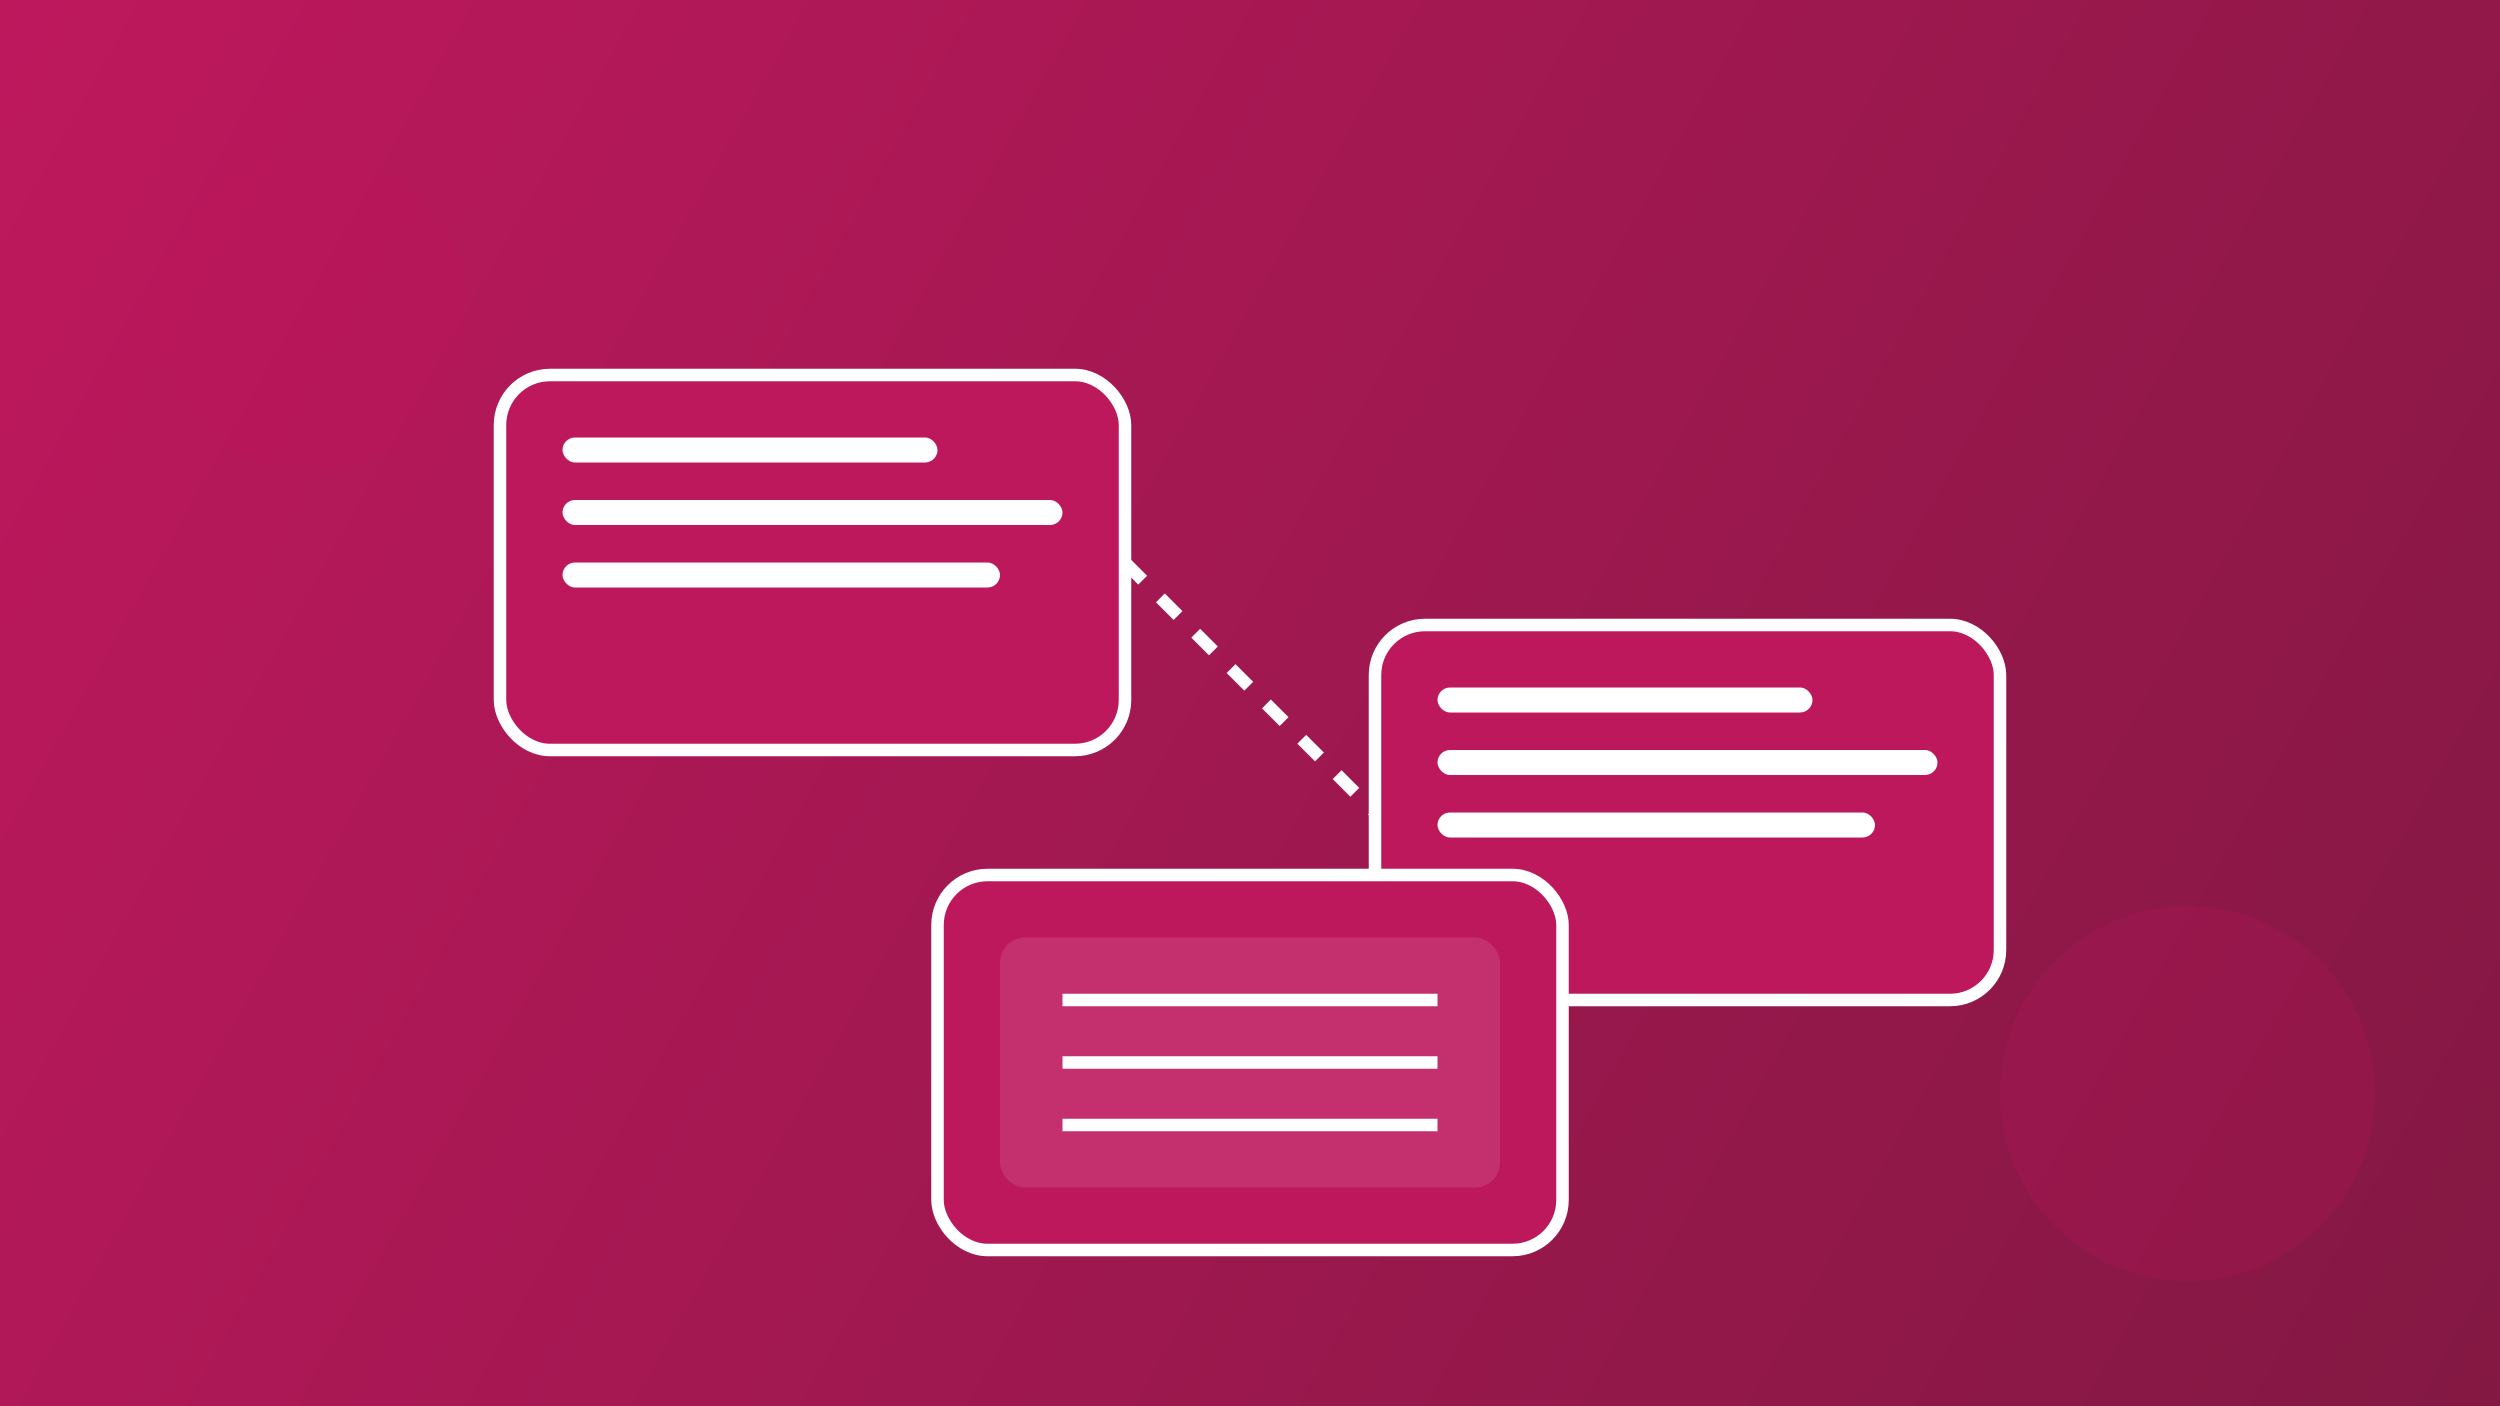 <?xml version="1.0" encoding="UTF-8"?>
<svg width="400" height="225" viewBox="0 0 400 225" fill="none" xmlns="http://www.w3.org/2000/svg">
    <rect x="0" y="0" width="400" height="225" fill="#808080" stroke="none"/>
    <!-- Background with gradient -->
    <rect width="400" height="225" fill="url(#gradient)"/>
    
    <!-- Content Cards -->
    <rect x="80" y="60" width="100" height="60" rx="8" fill="#BE185D" stroke="#ffffff" stroke-width="2"/>
    <rect x="90" y="70" width="60" height="4" rx="2" fill="#ffffff"/>
    <rect x="90" y="80" width="80" height="4" rx="2" fill="#ffffff"/>
    <rect x="90" y="90" width="70" height="4" rx="2" fill="#ffffff"/>
    
    <rect x="220" y="100" width="100" height="60" rx="8" fill="#BE185D" stroke="#ffffff" stroke-width="2"/>
    <rect x="230" y="110" width="60" height="4" rx="2" fill="#ffffff"/>
    <rect x="230" y="120" width="80" height="4" rx="2" fill="#ffffff"/>
    <rect x="230" y="130" width="70" height="4" rx="2" fill="#ffffff"/>
    
    <!-- Connection Lines -->
    <path d="M180 90 L220 130" stroke="#ffffff" stroke-width="2" stroke-dasharray="4"/>
    
    <!-- Calendar Elements -->
    <rect x="150" y="140" width="100" height="60" rx="8" fill="#BE185D" stroke="#ffffff" stroke-width="2"/>
    <rect x="160" y="150" width="80" height="40" rx="4" fill="#ffffff" fill-opacity="0.1"/>
    <path d="M170 160 H230 M170 170 H230 M170 180 H230" stroke="#ffffff" stroke-width="2"/>
    
    <!-- Decorative Elements -->
    <circle cx="50" cy="50" r="25" fill="#BE185D" fill-opacity="0.2"/>
    <circle cx="350" cy="175" r="30" fill="#BE185D" fill-opacity="0.2"/>
    
    <!-- Gradient definition -->
    <defs>
        <linearGradient id="gradient" x1="0" y1="0" x2="400" y2="225" gradientUnits="userSpaceOnUse">
            <stop offset="0%" stop-color="#BE185D"/>
            <stop offset="100%" stop-color="#831843"/>
        </linearGradient>
    </defs>
</svg>
